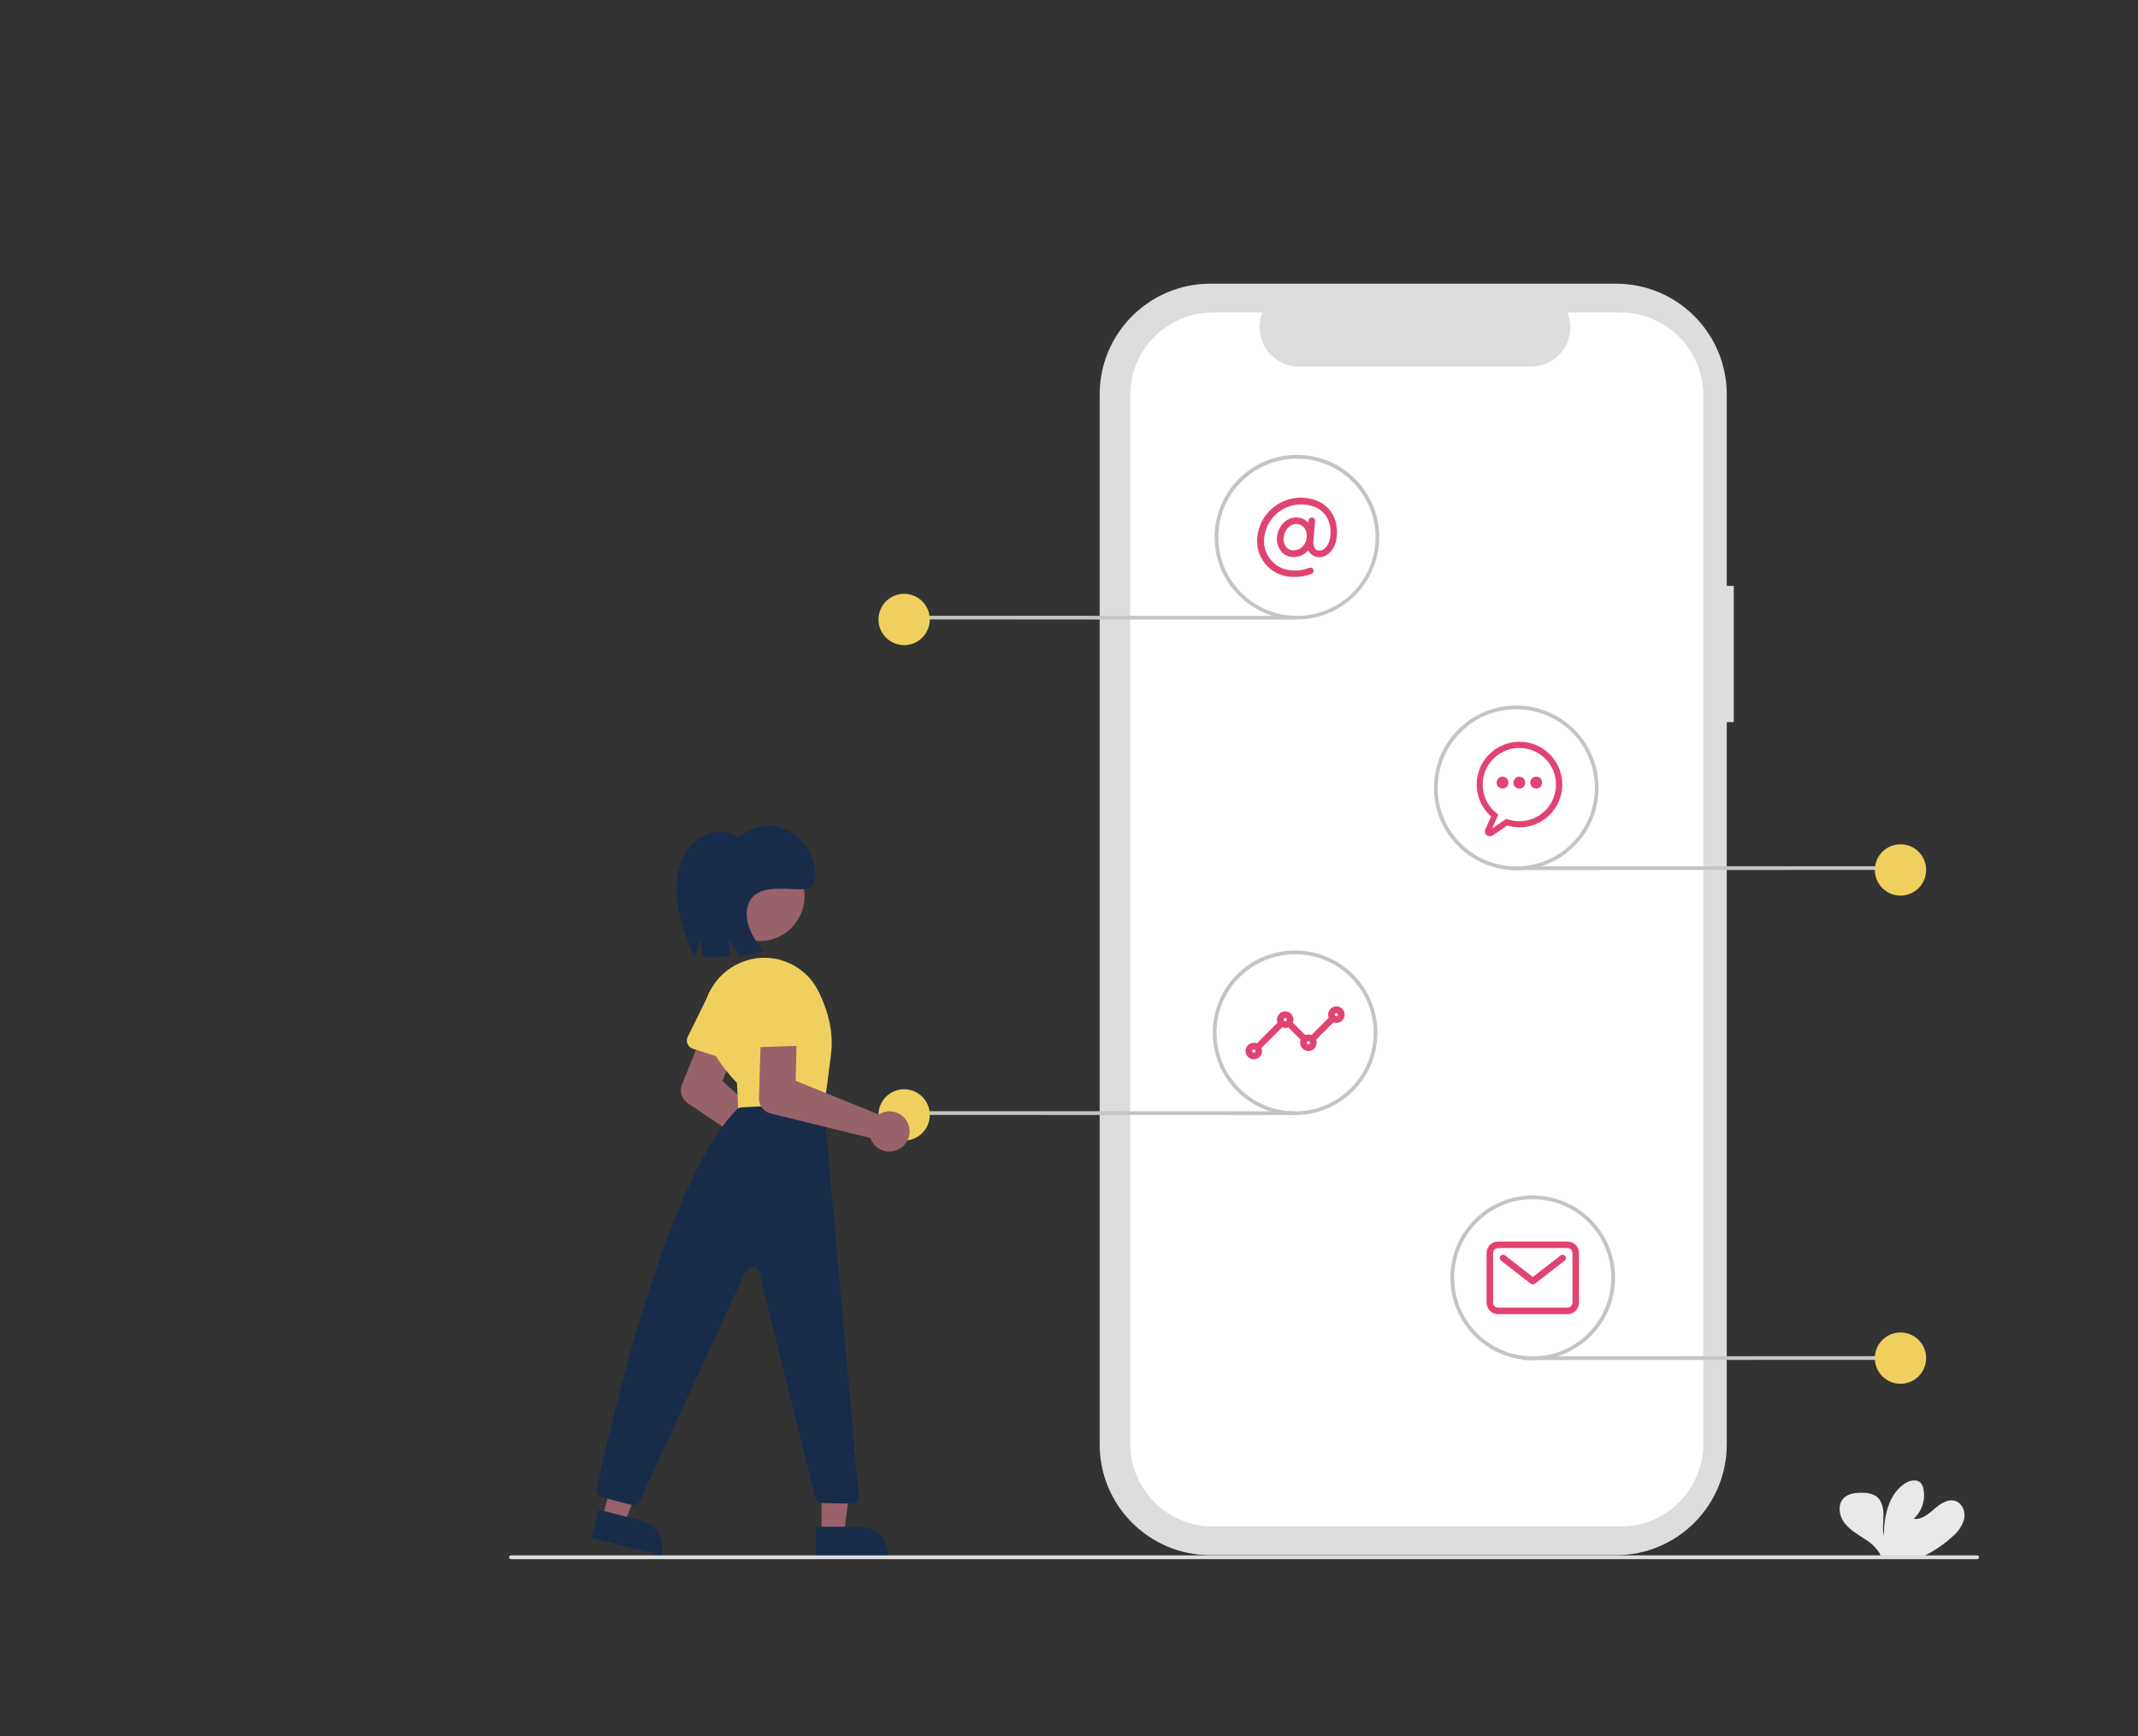 <?xml version="1.0" encoding="utf-8"?>
<!-- Generator: Adobe Illustrator 27.2.0, SVG Export Plug-In . SVG Version: 6.00 Build 0)  -->
<svg version="1.1" id="Capa_1" xmlns="http://www.w3.org/2000/svg" xmlns:xlink="http://www.w3.org/1999/xlink" x="0px" y="0px"
	 viewBox="0 0 183.36 148.89" style="enable-background:new 0 0 183.36 148.89;" xml:space="preserve">
<rect x="0" y="0" width="183.36" height="148.89" fill="#333333" stroke="none"/>
<style type="text/css">
	.st0{fill:url(#SVGID_1_);}
	.st1{fill:#E8E7E7;}
	.st2{fill:#DDDDDD;}
	.st3{fill:#FFFFFF;}
	.st4{fill:#C2C1C1;}
	.st5{fill:#E14370;}
	.st6{fill:#C4C4C3;}
	.st7{fill:#F5ABAE;}
	.st8{fill:#182C4A;}
	.st9{fill:#EFD05F;}
	.st10{fill:#98626B;}
	.st11{fill:#E9E9E9;}
	.st12{fill:url(#SVGID_00000141445380725241761050000006335033866065775521_);}
</style>
<path id="e9a96f1c-287a-42d8-bbee-a97ef2edbe89-85_00000026877873066228136120000001564832176583724438_" class="st2" d="
	M148.69,50.25h-0.6V33.83c0-5.25-4.25-9.5-9.5-9.5h-34.78c-5.25,0-9.5,4.25-9.5,9.5l0,0v90.05c0,5.25,4.25,9.5,9.5,9.5h34.78
	c5.25,0,9.5-4.25,9.5-9.5V61.93h0.6L148.69,50.25z"/>
<path id="bb6cf65b-d1a0-4b47-beae-738e5a961a87-86_00000082368286800787171090000005152298975526845882_" class="st3" d="
	M138.97,26.8h-4.54c0.7,1.72-0.12,3.69-1.85,4.39c-0.4,0.16-0.84,0.25-1.27,0.25h-19.92c-1.86,0-3.37-1.51-3.37-3.37
	c0-0.44,0.08-0.87,0.25-1.27h-4.24c-3.92,0-7.1,3.18-7.1,7.1v89.92c0,3.92,3.18,7.1,7.1,7.1h34.95c3.92,0,7.1-3.18,7.1-7.1l0,0l0,0
	V33.9C146.07,29.98,142.89,26.8,138.97,26.8z"/>
<path class="st5" d="M110.93,47.78c-0.38,0-0.75-0.16-1.01-0.44c-0.31-0.35-0.45-0.82-0.4-1.29c0.04-0.44,0.22-0.85,0.52-1.17
	c0.29-0.32,0.7-0.5,1.13-0.5c0.4,0,0.78,0.17,1.05,0.46c0.31,0.35,0.45,0.8,0.41,1.26l0,0c-0.03,0.47-0.23,0.9-0.56,1.23
	C111.76,47.62,111.35,47.78,110.93,47.78z M111.18,44.94c-0.55,0-1.03,0.51-1.09,1.16c-0.04,0.31,0.05,0.62,0.25,0.85
	c0.15,0.17,0.37,0.26,0.59,0.25c0.52,0,1.07-0.36,1.14-1.16c0.03-0.3-0.06-0.6-0.26-0.83C111.65,45.04,111.42,44.94,111.18,44.94z
	 M112.36,46.08"/>
<path class="st5" d="M110.95,49.48c-1.71,0.03-3.12-1.33-3.14-3.04c0-0.13,0-0.26,0.02-0.38c0.19-1.89,1.77-3.35,3.68-3.38
	c1.02,0,1.86,0.33,2.43,0.95c0.54,0.59,0.79,1.42,0.71,2.33c-0.08,0.87-0.44,1.32-0.74,1.55c-0.26,0.21-0.6,0.31-0.94,0.27
	c-0.47-0.08-0.98-0.51-0.9-1.43l0.15-1.71c0.01-0.16,0.15-0.27,0.31-0.26c0.15,0.01,0.27,0.15,0.26,0.31l-0.15,1.71
	c-0.04,0.46,0.12,0.77,0.44,0.82c0.18,0.01,0.36-0.04,0.5-0.16c0.2-0.16,0.46-0.48,0.52-1.14c0.07-0.77-0.13-1.42-0.56-1.9
	c-0.46-0.5-1.15-0.76-2.01-0.76c-1.61,0.03-2.94,1.26-3.11,2.86c-0.16,1.39,0.84,2.64,2.23,2.79c0.11,0.01,0.22,0.02,0.33,0.02
	c0.44,0.02,0.89-0.06,1.29-0.23c0.14-0.06,0.31,0.01,0.37,0.15c0.06,0.14-0.01,0.31-0.15,0.37
	C111.98,49.41,111.47,49.5,110.95,49.48z"/>
<path class="st5" d="M107.95,90c-0.16,0-0.28-0.13-0.28-0.28c0-0.08,0.03-0.15,0.08-0.2l1.84-1.84c0.11-0.11,0.29-0.11,0.4,0
	c0.11,0.11,0.11,0.29,0,0.4l-1.84,1.84C108.1,89.97,108.03,90,107.95,90z M112.63,89.29c-0.16,0-0.28-0.13-0.28-0.28
	c0-0.08,0.03-0.15,0.08-0.2l1.56-1.56c0.11-0.11,0.29-0.11,0.4,0c0.11,0.11,0.11,0.29,0,0.4l-1.56,1.56
	C112.78,89.26,112.71,89.29,112.63,89.29L112.63,89.29z M111.78,89.29c-0.08,0-0.15-0.03-0.2-0.08l-1.13-1.13
	c-0.11-0.11-0.11-0.29,0-0.4c0.11-0.11,0.29-0.11,0.4,0c0,0,0,0,0,0l1.13,1.13c0.11,0.11,0.11,0.29,0,0.4
	C111.93,89.26,111.86,89.29,111.78,89.29z"/>
<path class="st5" d="M114.61,87.73c-0.39,0-0.71-0.32-0.71-0.71c0-0.39,0.32-0.71,0.71-0.71c0.39,0,0.71,0.32,0.71,0.71
	C115.32,87.41,115.01,87.73,114.61,87.73z M114.61,86.88c-0.08,0-0.14,0.06-0.14,0.14c0,0.08,0.06,0.14,0.14,0.14
	c0.08,0,0.14-0.06,0.14-0.14v0C114.76,86.94,114.69,86.88,114.61,86.88z"/>
<path class="st5" d="M112.21,90.14c-0.39,0-0.71-0.32-0.71-0.71c0-0.39,0.32-0.71,0.71-0.71c0.39,0,0.71,0.32,0.71,0.71
	C112.91,89.82,112.6,90.14,112.21,90.14z M112.21,89.29c-0.08,0-0.14,0.06-0.14,0.14c0,0.08,0.06,0.14,0.14,0.14
	c0.08,0,0.14-0.06,0.14-0.14l0,0C112.35,89.35,112.28,89.29,112.21,89.29L112.21,89.29z"/>
<path class="st5" d="M110.22,88.16c-0.39,0-0.71-0.32-0.71-0.71c0-0.39,0.32-0.71,0.71-0.71c0.39,0,0.71,0.32,0.71,0.71
	C110.93,87.84,110.61,88.16,110.22,88.16z M110.22,87.31c-0.08,0-0.14,0.06-0.14,0.14c0,0.08,0.06,0.14,0.14,0.14
	c0.08,0,0.14-0.06,0.14-0.14l0,0C110.36,87.37,110.3,87.31,110.22,87.31z"/>
<path class="st5" d="M107.53,90.85c-0.39,0-0.71-0.32-0.71-0.71c0-0.39,0.32-0.71,0.71-0.71c0.39,0,0.71,0.32,0.71,0.71
	C108.24,90.53,107.92,90.85,107.53,90.85z M107.53,90c-0.08,0-0.14,0.06-0.14,0.14c0,0.08,0.06,0.14,0.14,0.14
	c0.08,0,0.14-0.06,0.14-0.14l0,0C107.67,90.06,107.61,90,107.53,90z"/>
<path class="st5" d="M134.43,112.71h-5.95c-0.55,0-0.99-0.44-0.99-0.99v-4.25c0-0.55,0.44-0.99,0.99-0.99h5.95
	c0.55,0,0.99,0.44,0.99,0.99v4.25C135.42,112.27,134.98,112.71,134.43,112.71z M128.48,107.04c-0.23,0-0.42,0.19-0.43,0.43v4.25
	c0,0.23,0.19,0.42,0.43,0.43h5.95c0.23,0,0.42-0.19,0.43-0.43v-4.25c0-0.23-0.19-0.42-0.43-0.43H128.48z"/>
<path class="st5" d="M131.45,110.16c-0.06,0-0.12-0.02-0.17-0.06l-2.55-1.98c-0.12-0.1-0.15-0.27-0.05-0.4
	c0.1-0.12,0.27-0.15,0.4-0.05c0,0,0,0,0,0l2.38,1.85l2.38-1.85c0.12-0.1,0.3-0.07,0.4,0.05c0.1,0.12,0.07,0.3-0.05,0.4c0,0,0,0,0,0
	l-2.55,1.98C131.58,110.14,131.52,110.16,131.45,110.16z"/>
<path class="st6" d="M163.43,116.63l-32.79,0.01c-0.09,0-0.16-0.07-0.16-0.16c0-0.09,0.07-0.16,0.16-0.16l32.79-0.01
	c0.09,0,0.16,0.07,0.16,0.16C163.59,116.56,163.52,116.63,163.43,116.63z"/>
<circle class="st9" cx="162.99" cy="116.48" r="2.2"/>
<path class="st6" d="M162.64,74.61l-33.11,0.01c-0.09,0-0.16-0.07-0.16-0.16s0.07-0.16,0.16-0.16l33.11-0.01
	c0.09,0,0.16,0.07,0.16,0.16S162.73,74.61,162.64,74.61z"/>
<circle class="st9" cx="162.99" cy="74.61" r="2.2"/>
<path class="st6" d="M77.89,53.13l33.11,0.01c0.09,0,0.16-0.07,0.16-0.16c0-0.09-0.07-0.16-0.16-0.16l-33.11-0.01
	c-0.09,0-0.16,0.07-0.16,0.16C77.73,53.06,77.8,53.13,77.89,53.13L77.89,53.13z"/>
<circle class="st9" cx="77.54" cy="53.13" r="2.2"/>
<path class="st6" d="M77.89,95.62l33.11,0.01c0.09,0,0.16-0.07,0.16-0.16c0-0.09-0.07-0.16-0.16-0.16l-33.11-0.01
	c-0.09,0-0.16,0.07-0.16,0.16C77.73,95.55,77.8,95.62,77.89,95.62L77.89,95.62z"/>
<circle class="st9" cx="77.54" cy="95.62" r="2.2"/>
<path class="st6" d="M131.45,116.65c-3.9,0-7.06-3.16-7.06-7.06c0-3.9,3.16-7.06,7.06-7.06c3.9,0,7.06,3.16,7.06,7.06l0,0
	C138.51,113.49,135.35,116.64,131.45,116.65z M131.45,102.85c-3.72,0-6.74,3.02-6.74,6.74c0,3.72,3.02,6.74,6.74,6.74
	c3.72,0,6.74-3.02,6.74-6.74C138.19,105.87,135.18,102.85,131.45,102.85z"/>
<path class="st6" d="M111.07,95.64c-3.9,0-7.06-3.16-7.06-7.06c0-3.9,3.16-7.06,7.06-7.06s7.06,3.16,7.06,7.06
	C118.12,92.48,114.97,95.63,111.07,95.64z M111.07,81.84c-3.72,0-6.74,3.02-6.74,6.74c0,3.72,3.02,6.74,6.74,6.74
	s6.74-3.02,6.74-6.74l0,0C117.81,84.86,114.79,81.84,111.07,81.84L111.07,81.84z"/>
<path class="st6" d="M130.04,74.63c-3.9,0-7.06-3.16-7.06-7.06s3.16-7.06,7.06-7.06c3.9,0,7.06,3.16,7.06,7.06
	C137.09,71.47,133.94,74.62,130.04,74.63z M130.04,60.83c-3.72,0-6.74,3.02-6.74,6.74c0,3.72,3.02,6.74,6.74,6.74
	c3.72,0,6.74-3.02,6.74-6.74C136.78,63.85,133.77,60.83,130.04,60.83z"/>
<path class="st6" d="M111.23,53.13c-3.9,0-7.06-3.16-7.06-7.06s3.16-7.06,7.06-7.06c3.9,0,7.06,3.16,7.06,7.06l0,0
	C118.28,49.97,115.12,53.13,111.23,53.13z M111.23,39.34c-3.72,0-6.74,3.02-6.74,6.74s3.02,6.74,6.74,6.74
	c3.72,0,6.74-3.02,6.74-6.74C117.97,42.36,114.95,39.34,111.23,39.34L111.23,39.34z"/>
<path class="st10" d="M66.95,100.94c-0.39-0.3-0.64-0.75-0.67-1.24c0-0.06-0.01-0.11,0-0.17l-7.3-4.92
	c-0.49-0.33-0.7-0.95-0.52-1.52l3.49-8.67c0.31-0.78,1.2-1.16,1.98-0.84c0.77,0.31,1.15,1.19,0.85,1.97l-2.82,7.16l5.69,5.16
	c0.08-0.02,0.15-0.03,0.23-0.04c0.95-0.08,1.78,0.63,1.86,1.58c0.07,0.87-0.53,1.66-1.39,1.83c-0.11,0.02-0.22,0.03-0.34,0.03
	C67.61,101.29,67.25,101.17,66.95,100.94z"/>
<path class="st9" d="M58.97,89.54c-0.09-0.2-0.08-0.43,0.02-0.63l1.67-3.4c0.35-1.1,1.53-1.71,2.63-1.36
	c1.1,0.35,1.71,1.52,1.37,2.62l-0.61,3.75c-0.07,0.41-0.45,0.69-0.87,0.62c-0.04-0.01-0.07-0.01-0.11-0.03l-3.64-1.16
	C59.23,89.89,59.06,89.74,58.97,89.54z"/>
<polygon class="st10" points="70.46,131.57 72.38,131.57 73.3,124.16 70.46,124.16 "/>
<path class="st8" d="M69.97,130.94l3.79,0h0c1.33,0,2.41,1.08,2.41,2.41c0,0,0,0,0,0v0.08l-6.2,0L69.97,130.94z"/>
<polygon class="st10" points="51.66,130.21 53.53,130.69 56.26,123.73 53.51,123.03 "/>
<path class="st8" d="M51.35,129.48l3.67,0.94l0,0c1.29,0.33,2.07,1.65,1.74,2.94c0,0,0,0,0,0l-0.02,0.08l-6-1.54L51.35,129.48z"/>
<circle class="st10" cx="65.15" cy="76.86" r="3.85"/>
<path class="st9" d="M63.2,92.87c-0.92-0.94-1.69-2.01-2.31-3.17c-0.66-1.29-0.75-2.8-0.24-4.15c0.52-1.39,1.6-2.49,2.98-3.03
	c2.47-1,5.3,0.05,6.52,2.42c0.96,1.89,1.34,3.73,1.12,5.48c-0.42,3.35-0.66,5.08-0.73,5.14l-0.02,0.02l-7.16,0.32L63.2,92.87z"/>
<path class="st8" d="M63.63,94.97l6.41-0.32c0.34-0.02,0.63,0.24,0.66,0.57l2.95,33.06c0.03,0.35-0.22,0.65-0.57,0.68
	c-0.02,0-0.05,0-0.07,0l-2.5-0.05c-0.28-0.01-0.53-0.2-0.6-0.48l-4.78-19.28c-0.08-0.34-0.42-0.54-0.76-0.46
	c-0.18,0.05-0.34,0.17-0.42,0.35l-9.07,19.69c-0.13,0.28-0.43,0.42-0.73,0.34l-2.52-0.66c-0.32-0.08-0.52-0.41-0.46-0.74
	c0.83-3.91,5.8-26.33,12.05-32.54C63.33,95.04,63.47,94.98,63.63,94.97z"/>
<path class="st10" d="M75.77,98.69c-0.47-0.14-0.85-0.48-1.06-0.93c-0.02-0.05-0.04-0.1-0.06-0.16l-8.55-2.1
	c-0.58-0.14-0.99-0.65-1.01-1.24l0.28-9.34c0.03-0.84,0.73-1.5,1.57-1.47c0.83,0.03,1.49,0.72,1.47,1.55l-0.17,7.7l7.12,2.88
	c0.06-0.04,0.13-0.08,0.2-0.11h0c0.87-0.4,1.89-0.02,2.29,0.84c0.4,0.87,0.02,1.89-0.84,2.29C76.61,98.78,76.17,98.81,75.77,98.69z"
	/>
<path class="st9" d="M64.45,89.58c-0.15-0.16-0.22-0.38-0.2-0.6l0.42-3.77c-0.04-1.16,0.86-2.13,2.02-2.17
	c1.15-0.04,2.12,0.86,2.17,2.01l0.69,3.74c0.08,0.41-0.2,0.8-0.61,0.88c-0.04,0.01-0.07,0.01-0.11,0.01l-3.81,0.13
	C64.81,89.83,64.6,89.74,64.45,89.58z"/>
<path class="st8" d="M59.63,81.94l0.4-1.3l0.28,1.46l2.26-0.06l-0.01-1.44l0.86,1.42l2.05-0.45c-0.44-0.58-0.88-1.17-1.16-1.86
	c-0.28-0.69-0.38-1.49-0.12-2.19c0.65-1.72,3.1-1.24,4.44-1.25c0.39,0,0.83-0.03,1.09-0.35c0.19-0.24,0.22-0.59,0.21-0.9
	c-0.05-1.64-1.03-3.2-2.43-3.85c-0.68-0.31-1.44-0.42-2.18-0.3c-0.39,0.06-0.76,0.18-1.11,0.35c-0.31,0.15-0.64,0.52-0.98,0.51
	c-0.28-0.01-0.66-0.3-0.97-0.35c-0.37-0.06-0.75-0.04-1.12,0.04c-0.74,0.16-1.4,0.56-1.89,1.13c-1.05,1.22-1.36,3.01-1.18,4.66
	s0.8,3.2,1.41,4.73"/>
<path class="st2" d="M169.57,133.72H43.82c-0.09,0-0.16-0.07-0.16-0.16c0-0.09,0.07-0.16,0.16-0.16h125.75
	c0.09,0,0.16,0.07,0.16,0.16C169.73,133.65,169.66,133.72,169.57,133.72z"/>
<path class="st11" d="M167.45,131.78c0.48-0.39,0.83-0.91,1-1.5c0.13-0.6-0.13-1.3-0.7-1.53c-0.64-0.25-1.33,0.2-1.84,0.65
	c-0.52,0.45-1.11,0.96-1.79,0.86c0.71-0.65,1.03-1.61,0.84-2.55c-0.03-0.19-0.11-0.37-0.23-0.52c-0.35-0.38-1-0.22-1.43,0.08
	c-1.35,0.95-1.73,2.79-1.74,4.45c-0.14-0.6-0.02-1.22-0.03-1.82c0-0.6-0.17-1.3-0.69-1.62c-0.32-0.17-0.68-0.26-1.04-0.25
	c-0.61-0.02-1.29,0.04-1.7,0.48c-0.52,0.55-0.38,1.48,0.07,2.08s1.13,0.99,1.76,1.41c0.51,0.3,0.94,0.71,1.26,1.2
	c0.04,0.07,0.07,0.14,0.09,0.21h3.81C165.95,132.98,166.74,132.43,167.45,131.78z"/>
<path class="st5" d="M127.77,71.72c-0.24,0-0.43-0.19-0.42-0.43c0-0.06,0.01-0.12,0.04-0.17l0.49-1.09
	c-1.52-1.35-1.65-3.67-0.31-5.18c1.35-1.52,3.67-1.65,5.18-0.31c1.52,1.35,1.65,3.67,0.31,5.18c-0.95,1.07-2.43,1.49-3.79,1.08
	l-1.25,0.85C127.94,71.69,127.85,71.72,127.77,71.72z M130.3,64.15c-1.74,0-3.14,1.41-3.14,3.14c0,0.96,0.44,1.87,1.19,2.46
	l0.15,0.12l-0.53,1.18l1.21-0.82l0.12,0.04c1.65,0.55,3.43-0.33,3.98-1.98c0.55-1.65-0.33-3.43-1.98-3.98
	C130.98,64.2,130.64,64.15,130.3,64.15L130.3,64.15z"/>
<circle class="st5" cx="130.3" cy="67.12" r="0.51"/>
<circle class="st5" cx="128.86" cy="67.12" r="0.51"/>
<circle class="st5" cx="131.75" cy="67.12" r="0.51"/>
</svg>
